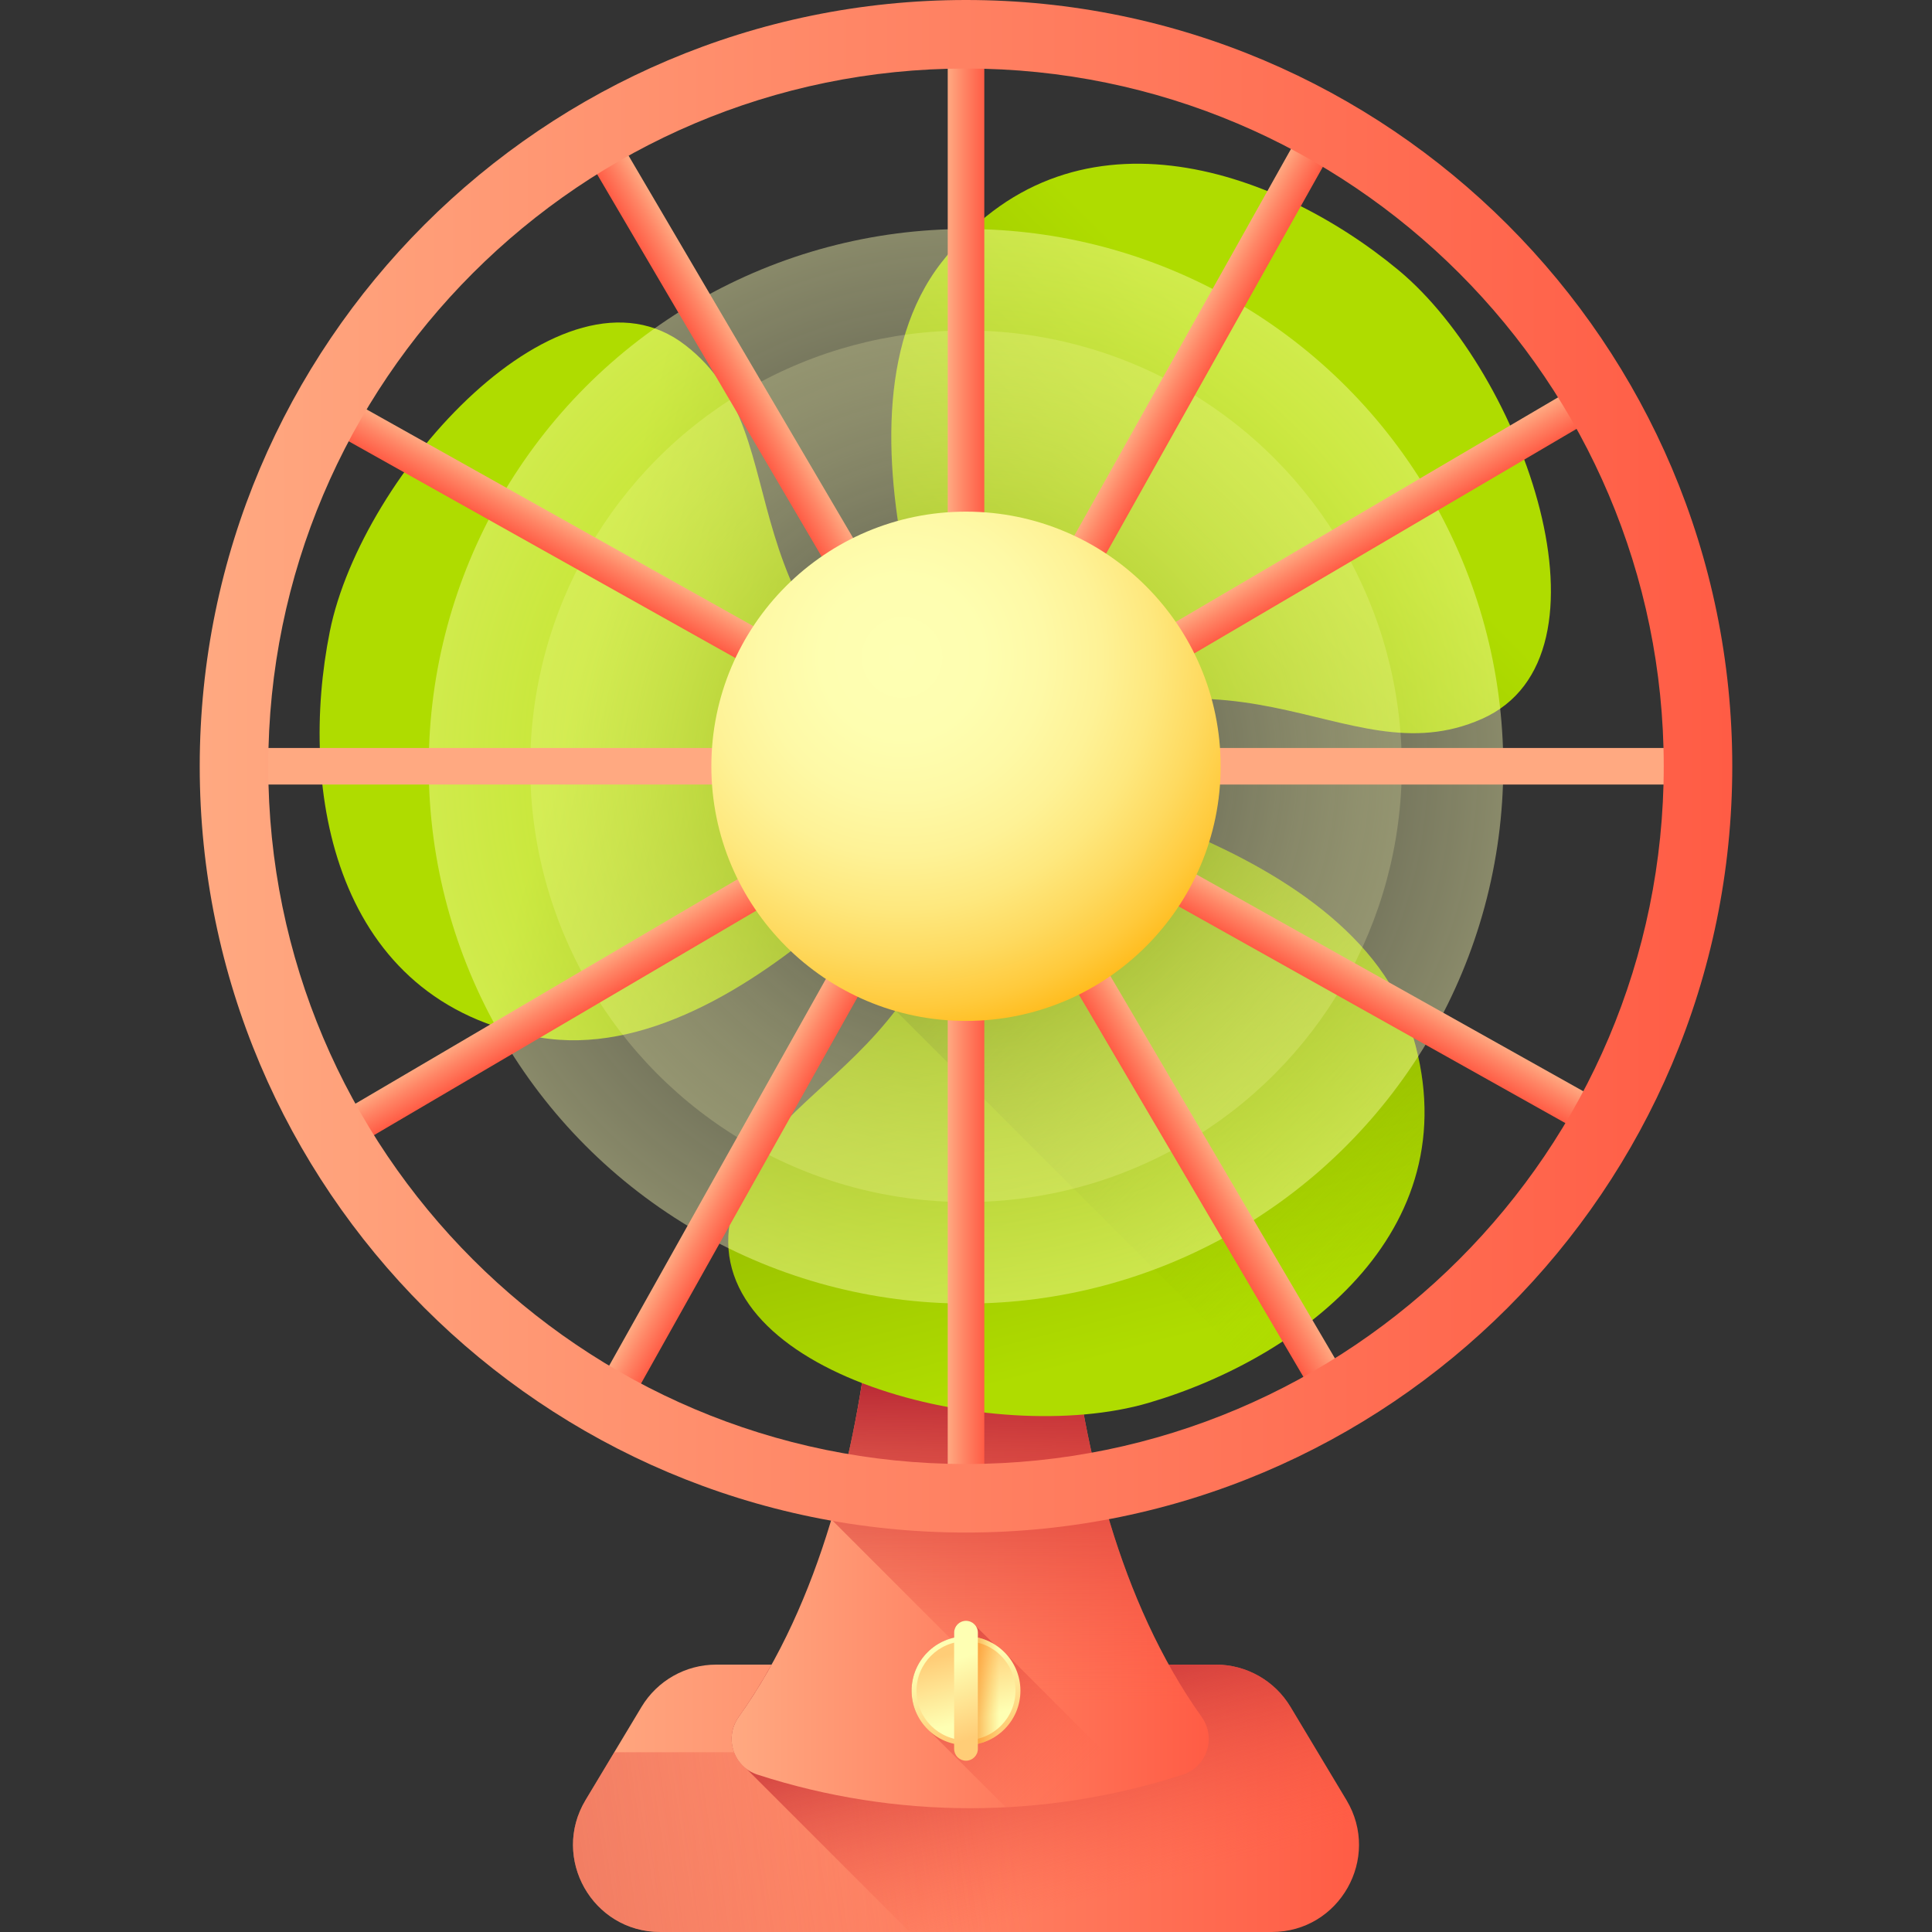 <?xml version="1.0" encoding="iso-8859-1"?>
<!-- Generator: Adobe Illustrator 19.0.0, SVG Export Plug-In . SVG Version: 6.00 Build 0)  -->
<svg version="1.1" id="Capa_1" xmlns="http://www.w3.org/2000/svg" xmlns:xlink="http://www.w3.org/1999/xlink" x="0px" y="0px"
	 viewBox="0 0 512 512" style="enable-background:new 0 0 512 512;" xml:space="preserve">
<rect x="0" y="0" width="512" height="512" fill="#333333" stroke="none"/>
<linearGradient id="SVGID_1_" gradientUnits="userSpaceOnUse" x1="151.062" y1="39.834" x2="358.556" y2="39.834" gradientTransform="matrix(1.004 0 0 -1.004 0.192 516.561)">
	<stop  offset="0" style="stop-color:#FFA981"/>
	<stop  offset="0.428" style="stop-color:#FF8666"/>
	<stop  offset="1" style="stop-color:#FF5C45"/>
</linearGradient>
<path style="fill:url(#SVGID_1_);" d="M337.041,512H174.959c-17.942,0-29.021-19.577-19.784-34.96l14.836-24.703
	c4.172-6.947,11.682-11.197,19.784-11.197h132.41c8.103,0,15.613,4.25,19.784,11.197l14.836,24.703
	C366.062,492.423,354.983,512,337.041,512z"/>
<linearGradient id="SVGID_2_" gradientUnits="userSpaceOnUse" x1="269.829" y1="31.274" x2="0.479" y2="-8.846" gradientTransform="matrix(1.004 0 0 -1.004 0.192 516.561)">
	<stop  offset="0" style="stop-color:#FF5C45;stop-opacity:0"/>
	<stop  offset="1" style="stop-color:#B82934"/>
</linearGradient>
<path style="fill:url(#SVGID_2_);" d="M155.175,477.04c-9.237,15.382,1.842,34.96,19.784,34.96h162.081
	c17.942,0,29.021-19.577,19.784-34.96l-7.611-12.673H162.787L155.175,477.04z"/>
<linearGradient id="SVGID_3_" gradientUnits="userSpaceOnUse" x1="283.817" y1="11.293" x2="265.797" y2="80.653" gradientTransform="matrix(1.004 0 0 -1.004 0.192 516.561)">
	<stop  offset="0" style="stop-color:#FF5C45;stop-opacity:0"/>
	<stop  offset="1" style="stop-color:#B82934"/>
</linearGradient>
<path style="fill:url(#SVGID_3_);" d="M356.825,477.04l-14.835-24.703c-4.171-6.946-11.682-11.197-19.784-11.197H204.471
	c-2.654,4.786-5.544,9.426-8.707,13.86c-3.264,4.575-2.079,10.67,2.105,13.794L241.075,512h95.966
	C354.983,512,366.062,492.423,356.825,477.04z"/>
<linearGradient id="SVGID_4_" gradientUnits="userSpaceOnUse" x1="192.936" y1="130.023" x2="318.884" y2="130.023" gradientTransform="matrix(1.004 0 0 -1.004 0.192 516.561)">
	<stop  offset="0" style="stop-color:#FFA981"/>
	<stop  offset="0.428" style="stop-color:#FF8666"/>
	<stop  offset="1" style="stop-color:#FF5C45"/>
</linearGradient>
<path style="fill:url(#SVGID_4_);" d="M281.822,292.86h-24.717h-24.717c0,0,7.313,100.555-36.626,162.141
	c-3.925,5.502-1.432,13.22,5,15.3l0.054,0.017c36.592,11.838,75.985,11.838,112.578,0l0.054-0.017c6.431-2.081,8.925-9.797,5-15.3
	C274.509,393.415,281.822,292.86,281.822,292.86z"/>
<linearGradient id="SVGID_5_" gradientUnits="userSpaceOnUse" x1="269.158" y1="64.563" x2="268.808" y2="151.063" gradientTransform="matrix(1.004 0 0 -1.004 0.192 516.561)">
	<stop  offset="0" style="stop-color:#FF5C45;stop-opacity:0"/>
	<stop  offset="1" style="stop-color:#B82934"/>
</linearGradient>
<path style="fill:url(#SVGID_5_);" d="M293.235,475.58c6.789-1.368,13.521-3.114,20.159-5.262l0.054-0.017
	c6.431-2.081,8.925-9.797,5-15.3c-43.939-61.587-36.626-162.141-36.626-162.141h-24.717h-24.717c0,0,4.057,55.858-12.066,109.809
	L293.235,475.58z"/>
<linearGradient id="SVGID_6_" gradientUnits="userSpaceOnUse" x1="281.476" y1="41.571" x2="228.806" y2="94.241" gradientTransform="matrix(1.004 0 0 -1.004 0.192 516.561)">
	<stop  offset="0" style="stop-color:#FF5C45;stop-opacity:0"/>
	<stop  offset="1" style="stop-color:#B82934"/>
</linearGradient>
<path style="fill:url(#SVGID_6_);" d="M301.919,473.589l-35.623-35.618c-0.021-0.021-0.04-0.045-0.061-0.067
	c-0.794-0.8-1.7-1.48-2.662-2.075l-4.9-4.806c-0.554-0.9-1.539-1.505-2.672-1.505c-1.738,0-3.146,1.409-3.146,3.146v1.328
	c-6.45,1.438-11.275,7.184-11.275,14.067c0,4.265,1.855,8.091,4.799,10.728l20.136,20.136
	C278.42,478.311,290.276,476.532,301.919,473.589z"/>
<linearGradient id="SVGID_7_" gradientUnits="userSpaceOnUse" x1="252.63" y1="76.623" x2="257.69" y2="57.133" gradientTransform="matrix(1.004 0 0 -1.004 0.192 516.561)">
	<stop  offset="0" style="stop-color:#FEFFB3"/>
	<stop  offset="1" style="stop-color:#FFCD77"/>
</linearGradient>
<circle style="fill:url(#SVGID_7_);" cx="256" cy="448.06" r="14.422"/>
<linearGradient id="SVGID_8_" gradientUnits="userSpaceOnUse" x1="256.788" y1="60.603" x2="252.188" y2="78.333" gradientTransform="matrix(1.004 0 0 -1.004 0.192 516.561)">
	<stop  offset="0" style="stop-color:#FEFFB3"/>
	<stop  offset="1" style="stop-color:#FFCD77"/>
</linearGradient>
<circle style="fill:url(#SVGID_8_);" cx="256" cy="448.06" r="13.111"/>
<linearGradient id="SVGID_9_" gradientUnits="userSpaceOnUse" x1="263.629" y1="68.233" x2="252.069" y2="68.233" gradientTransform="matrix(1.004 0 0 -1.004 0.192 516.561)">
	<stop  offset="0" style="stop-color:#FF9111;stop-opacity:0"/>
	<stop  offset="1" style="stop-color:#F26500"/>
</linearGradient>
<path style="fill:url(#SVGID_9_);" d="M256.12,433.645v28.832c7.909-0.065,14.302-6.491,14.302-14.416
	C270.422,440.137,264.029,433.71,256.12,433.645z"/>
<linearGradient id="SVGID_10_" gradientUnits="userSpaceOnUse" x1="251.857" y1="76.254" x2="259.027" y2="56.764" gradientTransform="matrix(1.004 0 0 -1.004 0.192 516.561)">
	<stop  offset="0" style="stop-color:#FEFFB3"/>
	<stop  offset="1" style="stop-color:#FFCD77"/>
</linearGradient>
<path style="fill:url(#SVGID_10_);" d="M256,466.604L256,466.604c-1.738,0-3.146-1.409-3.146-3.146v-30.791
	c0-1.738,1.409-3.146,3.146-3.146l0,0c1.738,0,3.146,1.409,3.146,3.146v30.791C259.146,465.195,257.738,466.604,256,466.604z"/>
<linearGradient id="SVGID_11_" gradientUnits="userSpaceOnUse" x1="340.516" y1="404.916" x2="114.436" y2="178.846" gradientTransform="matrix(1.004 0 0 -1.004 0.192 516.561)">
	<stop  offset="0" style="stop-color:#AFDC00"/>
	<stop  offset="0.26" style="stop-color:#96BC00"/>
	<stop  offset="0.759" style="stop-color:#698400"/>
	<stop  offset="1" style="stop-color:#586E00"/>
</linearGradient>
<path style="fill:url(#SVGID_11_);" d="M257.608,204.056c0,0-42.18-90.708-8.124-134.48s88.182-25.319,121.149,2.033
	s59.582,102.281,22.095,118.903S327.224,161.129,257.608,204.056z"/>
<linearGradient id="SVGID_12_" gradientUnits="userSpaceOnUse" x1="296.497" y1="157.213" x2="229.477" y2="419.633" gradientTransform="matrix(1.004 0 0 -1.004 0.192 516.561)">
	<stop  offset="0" style="stop-color:#AFDC00"/>
	<stop  offset="0.26" style="stop-color:#96BC00"/>
	<stop  offset="0.759" style="stop-color:#698400"/>
	<stop  offset="1" style="stop-color:#586E00"/>
</linearGradient>
<path style="fill:url(#SVGID_12_);" d="M257.608,204.056c0,0,98.81,15.615,116.129,68.302c17.32,52.686-28.197,87.304-69.291,99.399
	c-41.094,12.095-118.123-7.632-110.999-48.016C200.574,283.357,254.384,285.778,257.608,204.056z"/>
<linearGradient id="SVGID_13_" gradientUnits="userSpaceOnUse" x1="152.288" y1="335.502" x2="344.268" y2="284.382" gradientTransform="matrix(1.004 0 0 -1.004 0.192 516.561)">
	<stop  offset="0" style="stop-color:#AFDC00"/>
	<stop  offset="0.26" style="stop-color:#96BC00"/>
	<stop  offset="0.759" style="stop-color:#698400"/>
	<stop  offset="1" style="stop-color:#586E00"/>
</linearGradient>
<path style="fill:url(#SVGID_13_);" d="M257.608,204.056c0,0-59.884,80.131-114.569,70.888s-64.086-65.65-55.626-107.643
	s61.827-100.939,94.23-75.808S186.816,163.099,257.608,204.056z"/>
<linearGradient id="SVGID_14_" gradientUnits="userSpaceOnUse" x1="364.946" y1="189.09" x2="232.836" y2="321.2" gradientTransform="matrix(1.004 0 0 -1.004 0.192 516.561)">
	<stop  offset="0" style="stop-color:#AFDC00;stop-opacity:0"/>
	<stop  offset="0.472" style="stop-color:#84A600;stop-opacity:0.472"/>
	<stop  offset="1" style="stop-color:#586E00"/>
</linearGradient>
<path style="fill:url(#SVGID_14_);" d="M373.738,272.357c-17.32-52.687-116.13-68.302-116.13-68.302
	c-1.227,31.09-9.777,49.996-20.291,63.72l93.265,93.265C362.038,344.138,387.379,313.854,373.738,272.357z"/>
<g style="opacity:0.5;">
	
		<radialGradient id="SVGID_15_" cx="254.809" cy="312.263" r="168.33" gradientTransform="matrix(1.004 0 0 -1.004 0.192 516.561)" gradientUnits="userSpaceOnUse">
		<stop  offset="0" style="stop-color:#FEFFB3;stop-opacity:0"/>
		<stop  offset="0.9" style="stop-color:#FEFFB3;stop-opacity:0.9"/>
		<stop  offset="1" style="stop-color:#FEFFB3"/>
	</radialGradient>
	<circle style="fill:url(#SVGID_15_);" cx="256" cy="203.073" r="142.386"/>
	
		<radialGradient id="SVGID_16_" cx="254.809" cy="312.263" r="136.54" gradientTransform="matrix(1.004 0 0 -1.004 0.192 516.561)" gradientUnits="userSpaceOnUse">
		<stop  offset="0" style="stop-color:#FEFFB3;stop-opacity:0"/>
		<stop  offset="0.9" style="stop-color:#FEFFB3;stop-opacity:0.9"/>
		<stop  offset="1" style="stop-color:#FEFFB3"/>
	</radialGradient>
	<circle style="fill:url(#SVGID_16_);" cx="256" cy="203.073" r="115.491"/>
</g>
<linearGradient id="SVGID_17_" gradientUnits="userSpaceOnUse" x1="249.989" y1="312.273" x2="259.637" y2="312.273" gradientTransform="matrix(1.004 0 0 -1.004 0.192 516.561)">
	<stop  offset="0" style="stop-color:#FFA981"/>
	<stop  offset="0.428" style="stop-color:#FF8666"/>
	<stop  offset="1" style="stop-color:#FF5C45"/>
</linearGradient>
<rect x="251.161" y="9.075" style="fill:url(#SVGID_17_);" width="9.686" height="387.976"/>
<linearGradient id="SVGID_18_" gradientUnits="userSpaceOnUse" x1="59.943" y1="276.603" x2="7.22" y2="266.953" gradientTransform="matrix(1.004 0 0 -1.004 0.192 516.561)">
	<stop  offset="0" style="stop-color:#FFA981"/>
	<stop  offset="0.428" style="stop-color:#FF8666"/>
	<stop  offset="1" style="stop-color:#FF5C45"/>
</linearGradient>
<rect x="62.01" y="198.224" style="fill:url(#SVGID_18_);" width="387.976" height="9.686"/>
<linearGradient id="SVGID_19_" gradientUnits="userSpaceOnUse" x1="252.363" y1="316.436" x2="257.243" y2="308.116" gradientTransform="matrix(1.004 0 0 -1.004 0.192 516.561)">
	<stop  offset="0" style="stop-color:#FFA981"/>
	<stop  offset="0.428" style="stop-color:#FF8666"/>
	<stop  offset="1" style="stop-color:#FF5C45"/>
</linearGradient>
<polygon style="fill:url(#SVGID_19_);" points="91.178,305.487 86.274,297.136 420.822,100.652 425.726,109.004 "/>
<linearGradient id="SVGID_20_" gradientUnits="userSpaceOnUse" x1="258.974" y1="314.714" x2="250.654" y2="309.824" gradientTransform="matrix(1.004 0 0 -1.004 0.192 516.561)">
	<stop  offset="0" style="stop-color:#FFA981"/>
	<stop  offset="0.428" style="stop-color:#FF8666"/>
	<stop  offset="1" style="stop-color:#FF5C45"/>
</linearGradient>
<polygon style="fill:url(#SVGID_20_);" points="350.065,372.796 153.582,38.248 161.935,33.344 358.418,367.892 "/>
<linearGradient id="SVGID_21_" gradientUnits="userSpaceOnUse" x1="250.606" y1="314.617" x2="259.026" y2="309.907" gradientTransform="matrix(1.004 0 0 -1.004 0.192 516.561)">
	<stop  offset="0" style="stop-color:#FFA981"/>
	<stop  offset="0.428" style="stop-color:#FF8666"/>
	<stop  offset="1" style="stop-color:#FF5C45"/>
</linearGradient>
<polygon style="fill:url(#SVGID_21_);" points="165.391,374.667 156.943,369.932 346.609,31.474 355.057,36.207 "/>
<linearGradient id="SVGID_22_" gradientUnits="userSpaceOnUse" x1="257.167" y1="316.473" x2="252.447" y2="308.053" gradientTransform="matrix(1.004 0 0 -1.004 0.192 516.561)">
	<stop  offset="0" style="stop-color:#FFA981"/>
	<stop  offset="0.428" style="stop-color:#FF8666"/>
	<stop  offset="1" style="stop-color:#FF5C45"/>
</linearGradient>
<polygon style="fill:url(#SVGID_22_);" points="422.863,302.127 84.404,112.461 89.137,104.012 427.596,293.678 "/>
<linearGradient id="SVGID_23_" gradientUnits="userSpaceOnUse" x1="52.532" y1="312.267" x2="457.086" y2="312.267" gradientTransform="matrix(1.004 0 0 -1.004 0.192 516.561)">
	<stop  offset="0" style="stop-color:#FFA981"/>
	<stop  offset="0.428" style="stop-color:#FF8666"/>
	<stop  offset="1" style="stop-color:#FF5C45"/>
</linearGradient>
<path style="fill:url(#SVGID_23_);" d="M256,406.14c-111.973,0-203.07-91.097-203.07-203.07S144.027,0,256,0
	s203.07,91.097,203.07,203.07S367.973,406.14,256,406.14z M256,18.161c-101.96,0-184.909,82.949-184.909,184.909
	S154.04,387.98,256,387.98s184.909-82.949,184.909-184.909S357.96,18.161,256,18.161z"/>
<radialGradient id="SVGID_24_" cx="237.929" cy="340.963" r="108.61" gradientTransform="matrix(1.004 0 0 -1.004 0.192 516.561)" gradientUnits="userSpaceOnUse">
	<stop  offset="0" style="stop-color:#FEFFB3"/>
	<stop  offset="0.196" style="stop-color:#FEFEB0"/>
	<stop  offset="0.347" style="stop-color:#FEF9A6"/>
	<stop  offset="0.484" style="stop-color:#FEF296"/>
	<stop  offset="0.612" style="stop-color:#FEE87E"/>
	<stop  offset="0.733" style="stop-color:#FEDA60"/>
	<stop  offset="0.85" style="stop-color:#FFCA3C"/>
	<stop  offset="0.962" style="stop-color:#FFB611"/>
	<stop  offset="1" style="stop-color:#FFAF00"/>
</radialGradient>
<circle style="fill:url(#SVGID_24_);" cx="256" cy="203.073" r="67.484"/>
<g>
</g>
<g>
</g>
<g>
</g>
<g>
</g>
<g>
</g>
<g>
</g>
<g>
</g>
<g>
</g>
<g>
</g>
<g>
</g>
<g>
</g>
<g>
</g>
<g>
</g>
<g>
</g>
<g>
</g>
</svg>
